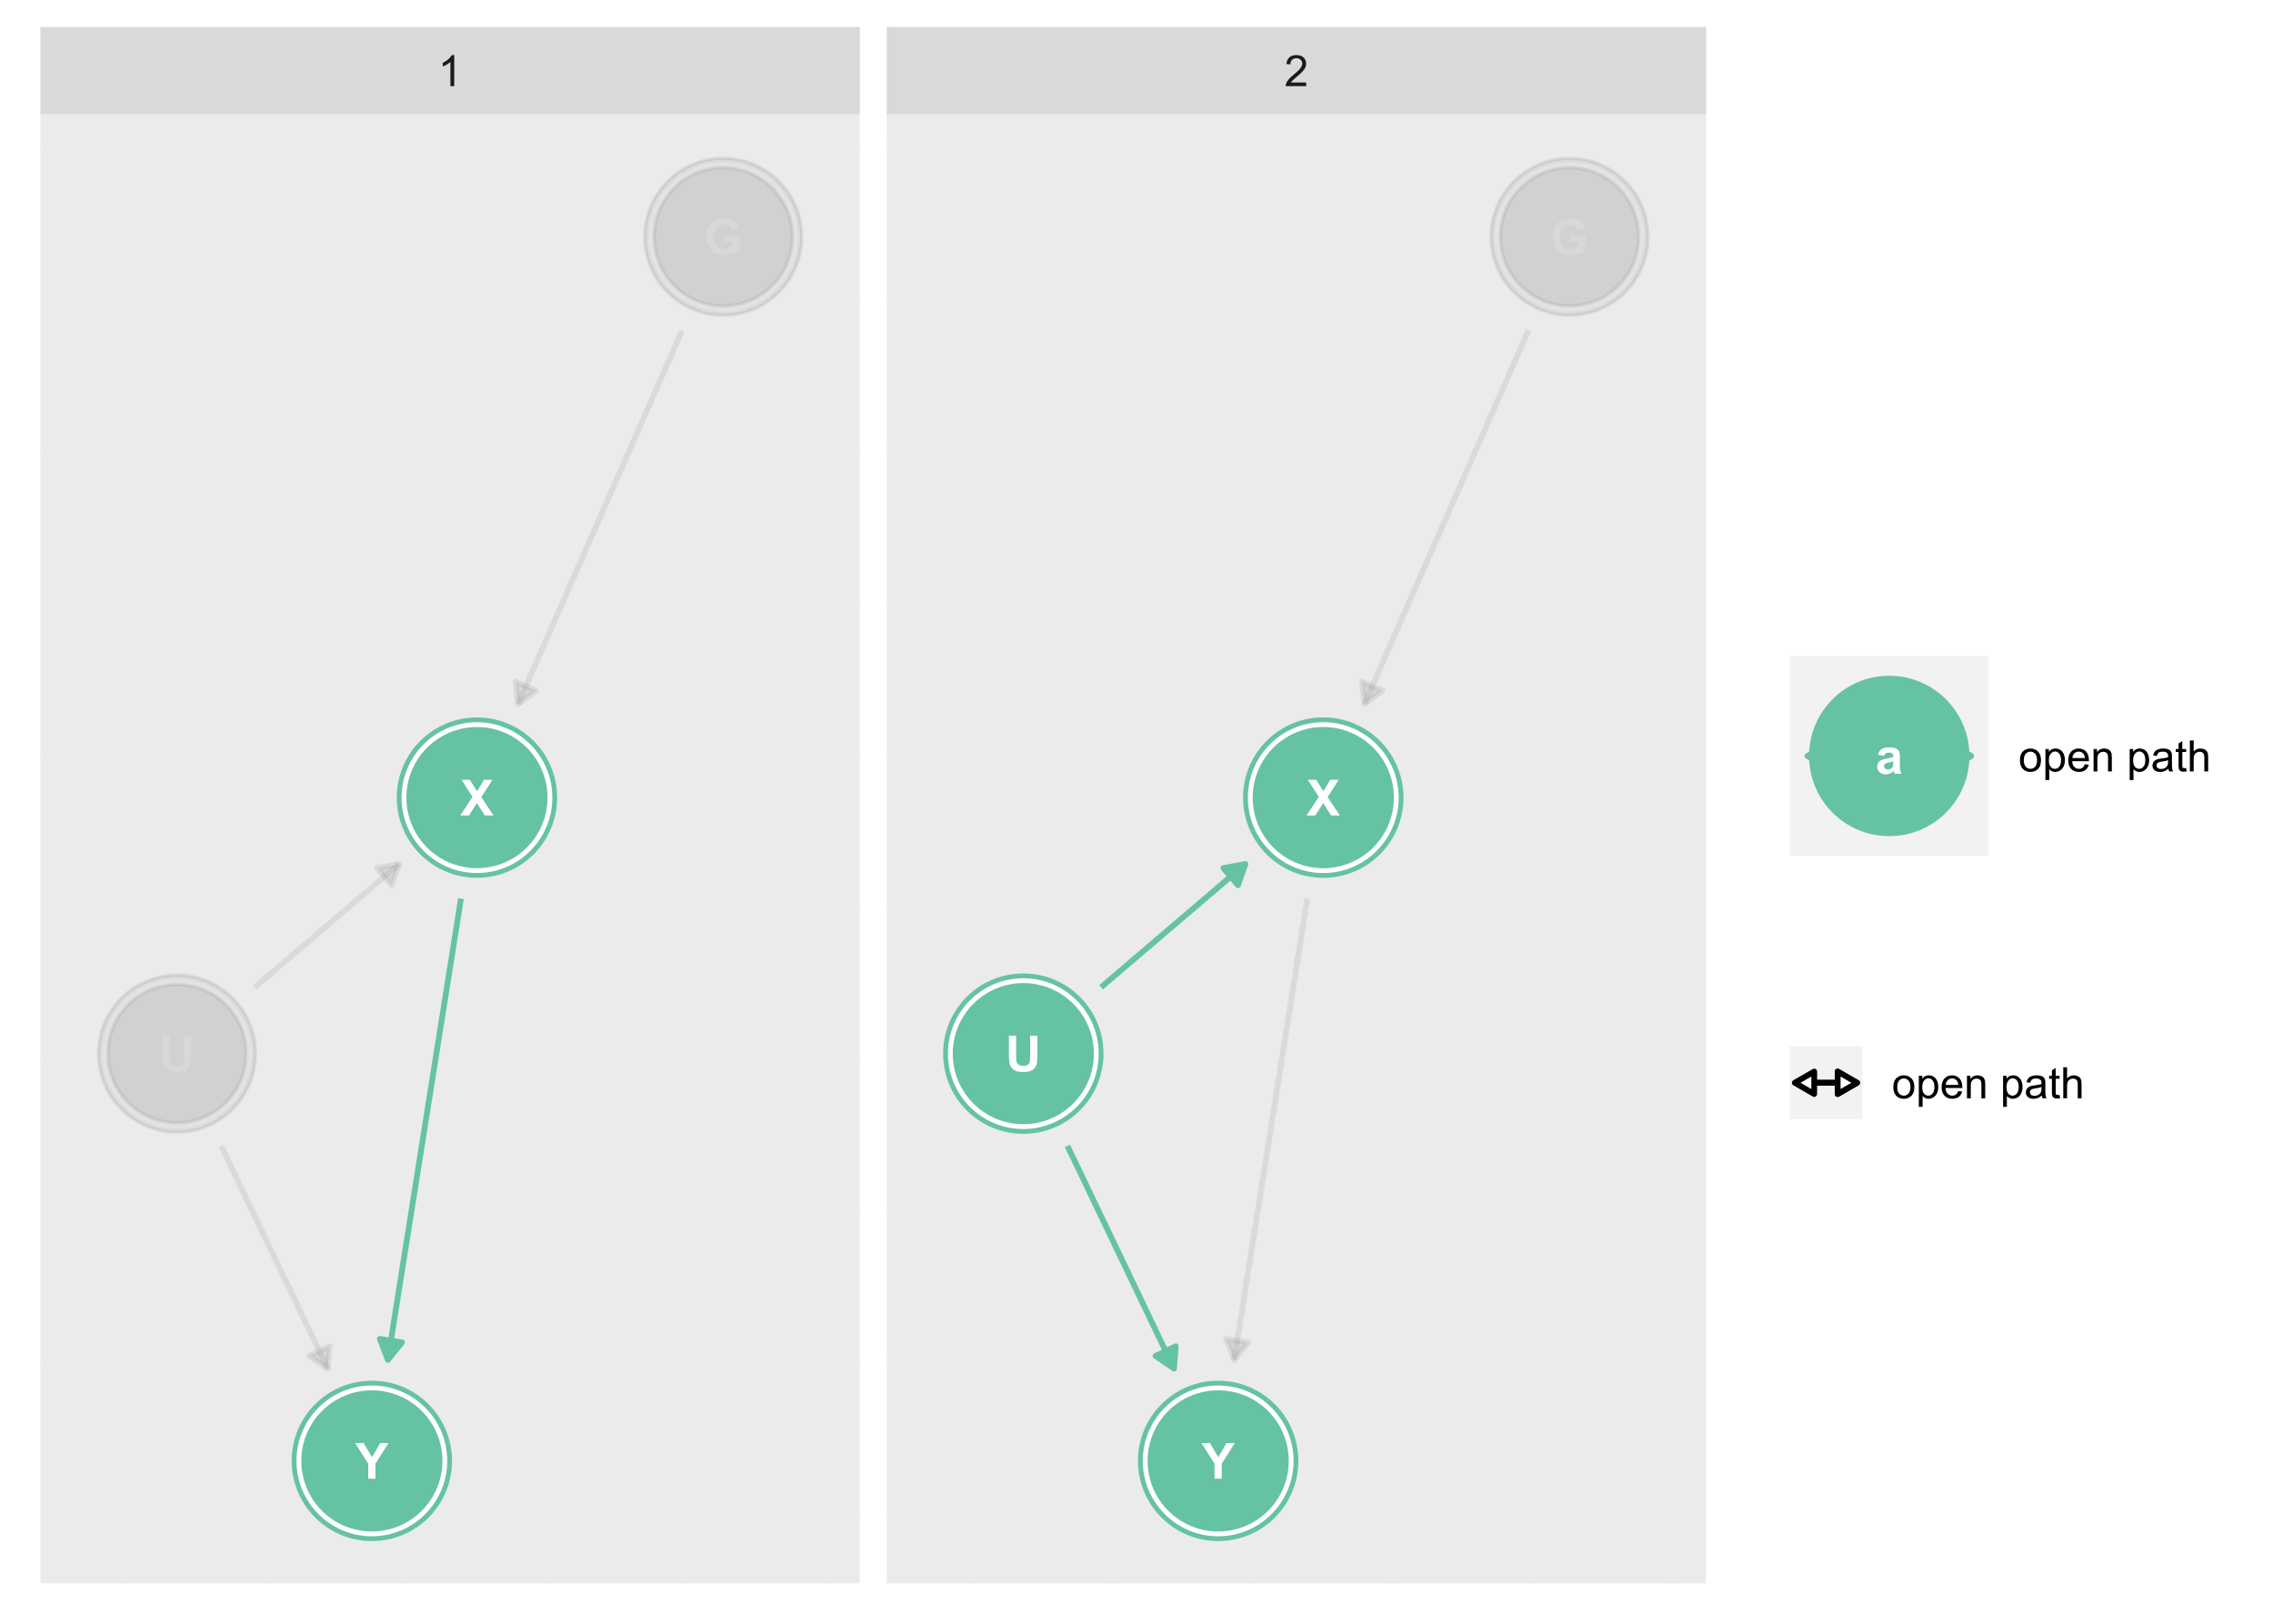<?xml version="1.0" encoding="UTF-8"?>
<svg xmlns="http://www.w3.org/2000/svg" xmlns:xlink="http://www.w3.org/1999/xlink" width="504pt" height="360pt" viewBox="0 0 504 360" version="1.1">
<defs>
<g>
<symbol overflow="visible" id="glyph0-0">
<path style="stroke:none;" d="M 1.379 0 L 1.379 -6.898 L 6.898 -6.898 L 6.898 0 Z M 1.551 -0.172 L 6.727 -0.172 L 6.727 -6.727 L 1.551 -6.727 Z M 1.551 -0.172 "/>
</symbol>
<symbol overflow="visible" id="glyph0-1">
<path style="stroke:none;" d="M 4.48 -2.906 L 4.48 -4.238 L 7.918 -4.238 L 7.918 -1.09 C 7.582 -0.766 7.098 -0.48 6.465 -0.234 C 5.828 0.008 5.188 0.129 4.539 0.133 C 3.711 0.129 2.992 -0.043 2.379 -0.387 C 1.762 -0.73 1.297 -1.223 0.992 -1.871 C 0.68 -2.512 0.527 -3.215 0.527 -3.977 C 0.527 -4.797 0.699 -5.527 1.043 -6.172 C 1.387 -6.809 1.891 -7.301 2.559 -7.645 C 3.062 -7.906 3.695 -8.039 4.453 -8.039 C 5.434 -8.039 6.199 -7.832 6.75 -7.422 C 7.301 -7.008 7.656 -6.438 7.816 -5.715 L 6.23 -5.418 C 6.113 -5.805 5.906 -6.109 5.602 -6.336 C 5.293 -6.555 4.91 -6.668 4.453 -6.672 C 3.754 -6.668 3.199 -6.445 2.789 -6.008 C 2.375 -5.562 2.168 -4.91 2.172 -4.043 C 2.168 -3.105 2.375 -2.402 2.797 -1.934 C 3.211 -1.465 3.758 -1.23 4.438 -1.23 C 4.766 -1.23 5.102 -1.293 5.441 -1.426 C 5.773 -1.551 6.062 -1.711 6.309 -1.902 L 6.309 -2.906 Z M 4.48 -2.906 "/>
</symbol>
<symbol overflow="visible" id="glyph0-2">
<path style="stroke:none;" d="M 0.793 -7.902 L 2.387 -7.902 L 2.387 -3.621 C 2.383 -2.941 2.406 -2.5 2.449 -2.301 C 2.516 -1.977 2.676 -1.719 2.934 -1.523 C 3.188 -1.328 3.539 -1.23 3.988 -1.23 C 4.438 -1.23 4.777 -1.32 5.012 -1.508 C 5.238 -1.688 5.379 -1.914 5.43 -2.188 C 5.473 -2.453 5.496 -2.902 5.5 -3.531 L 5.5 -7.902 L 7.094 -7.902 L 7.094 -3.75 C 7.09 -2.801 7.047 -2.129 6.965 -1.738 C 6.875 -1.344 6.715 -1.012 6.488 -0.746 C 6.254 -0.473 5.945 -0.262 5.559 -0.105 C 5.168 0.051 4.66 0.129 4.039 0.133 C 3.281 0.129 2.711 0.047 2.32 -0.125 C 1.93 -0.297 1.621 -0.523 1.395 -0.805 C 1.168 -1.078 1.02 -1.371 0.949 -1.684 C 0.844 -2.129 0.789 -2.797 0.793 -3.688 Z M 0.793 -7.902 "/>
</symbol>
<symbol overflow="visible" id="glyph0-3">
<path style="stroke:none;" d="M 0 0 L 2.699 -4.125 L 0.254 -7.902 L 2.117 -7.902 L 3.703 -5.363 L 5.254 -7.902 L 7.105 -7.902 L 4.648 -4.062 L 7.348 0 L 5.422 0 L 3.672 -2.734 L 1.914 0 Z M 0 0 "/>
</symbol>
<symbol overflow="visible" id="glyph0-4">
<path style="stroke:none;" d="M 2.879 0 L 2.879 -3.324 L -0.016 -7.902 L 1.855 -7.902 L 3.715 -4.777 L 5.535 -7.902 L 7.375 -7.902 L 4.469 -3.316 L 4.469 0 Z M 2.879 0 "/>
</symbol>
<symbol overflow="visible" id="glyph0-5">
<path style="stroke:none;" d="M 1.926 -3.977 L 0.551 -4.227 C 0.703 -4.773 0.969 -5.184 1.348 -5.453 C 1.723 -5.719 2.281 -5.852 3.031 -5.855 C 3.703 -5.852 4.207 -5.773 4.539 -5.613 C 4.867 -5.453 5.098 -5.25 5.234 -5.004 C 5.367 -4.758 5.438 -4.305 5.438 -3.648 L 5.422 -1.883 C 5.418 -1.375 5.441 -1.004 5.492 -0.766 C 5.539 -0.527 5.633 -0.273 5.77 0 L 4.27 0 C 4.227 -0.102 4.18 -0.25 4.125 -0.449 C 4.098 -0.535 4.078 -0.594 4.07 -0.625 C 3.809 -0.371 3.531 -0.184 3.238 -0.059 C 2.941 0.066 2.629 0.129 2.297 0.129 C 1.707 0.129 1.242 -0.031 0.902 -0.352 C 0.562 -0.672 0.391 -1.074 0.395 -1.562 C 0.391 -1.883 0.469 -2.172 0.625 -2.426 C 0.777 -2.68 0.992 -2.871 1.273 -3.008 C 1.547 -3.141 1.949 -3.262 2.48 -3.363 C 3.184 -3.496 3.676 -3.617 3.953 -3.734 L 3.953 -3.887 C 3.949 -4.176 3.875 -4.383 3.734 -4.508 C 3.586 -4.629 3.316 -4.691 2.922 -4.695 C 2.648 -4.691 2.438 -4.641 2.289 -4.535 C 2.137 -4.43 2.016 -4.242 1.926 -3.977 Z M 3.953 -2.75 C 3.754 -2.68 3.445 -2.602 3.027 -2.516 C 2.605 -2.422 2.332 -2.336 2.203 -2.254 C 2.008 -2.109 1.91 -1.93 1.91 -1.719 C 1.91 -1.504 1.988 -1.32 2.145 -1.168 C 2.301 -1.012 2.5 -0.938 2.75 -0.938 C 3.02 -0.938 3.281 -1.027 3.531 -1.207 C 3.711 -1.344 3.832 -1.508 3.891 -1.707 C 3.93 -1.832 3.949 -2.082 3.953 -2.449 Z M 3.953 -2.75 "/>
</symbol>
<symbol overflow="visible" id="glyph1-0">
<path style="stroke:none;" d="M 1.199 0 L 1.199 -6 L 6 -6 L 6 0 Z M 1.352 -0.148 L 5.852 -0.148 L 5.852 -5.852 L 1.352 -5.852 Z M 1.352 -0.148 "/>
</symbol>
<symbol overflow="visible" id="glyph1-1">
<path style="stroke:none;" d="M 3.578 0 L 2.734 0 L 2.734 -5.375 C 2.527 -5.18 2.262 -4.988 1.934 -4.793 C 1.602 -4.598 1.305 -4.453 1.047 -4.359 L 1.047 -5.176 C 1.516 -5.395 1.926 -5.664 2.281 -5.98 C 2.633 -6.293 2.883 -6.598 3.031 -6.898 L 3.578 -6.898 Z M 3.578 0 "/>
</symbol>
<symbol overflow="visible" id="glyph1-2">
<path style="stroke:none;" d="M 4.832 -0.812 L 4.832 0 L 0.289 0 C 0.281 -0.203 0.316 -0.398 0.391 -0.586 C 0.504 -0.895 0.688 -1.199 0.945 -1.5 C 1.195 -1.797 1.562 -2.141 2.047 -2.539 C 2.789 -3.148 3.297 -3.637 3.562 -3.996 C 3.824 -4.352 3.953 -4.688 3.957 -5.012 C 3.953 -5.34 3.836 -5.621 3.598 -5.855 C 3.355 -6.082 3.043 -6.199 2.664 -6.203 C 2.254 -6.199 1.93 -6.078 1.688 -5.836 C 1.441 -5.59 1.316 -5.25 1.316 -4.824 L 0.449 -4.914 C 0.508 -5.559 0.73 -6.051 1.121 -6.391 C 1.504 -6.727 2.023 -6.895 2.68 -6.898 C 3.336 -6.895 3.859 -6.715 4.246 -6.352 C 4.629 -5.984 4.82 -5.531 4.824 -4.992 C 4.82 -4.715 4.766 -4.441 4.652 -4.18 C 4.539 -3.91 4.352 -3.633 4.094 -3.34 C 3.832 -3.047 3.398 -2.645 2.793 -2.133 C 2.285 -1.707 1.961 -1.418 1.816 -1.266 C 1.672 -1.113 1.551 -0.961 1.461 -0.812 Z M 4.832 -0.812 "/>
</symbol>
<symbol overflow="visible" id="glyph1-3">
<path style="stroke:none;" d="M 0.32 -2.488 C 0.316 -3.406 0.57 -4.09 1.086 -4.539 C 1.512 -4.902 2.035 -5.086 2.652 -5.09 C 3.336 -5.086 3.895 -4.863 4.332 -4.418 C 4.762 -3.969 4.98 -3.348 4.984 -2.559 C 4.98 -1.914 4.883 -1.41 4.695 -1.047 C 4.5 -0.676 4.223 -0.391 3.855 -0.191 C 3.488 0.012 3.086 0.109 2.652 0.113 C 1.953 0.109 1.391 -0.109 0.965 -0.555 C 0.531 -1 0.316 -1.645 0.32 -2.488 Z M 1.188 -2.488 C 1.184 -1.848 1.32 -1.371 1.602 -1.055 C 1.875 -0.738 2.227 -0.578 2.652 -0.582 C 3.07 -0.578 3.418 -0.738 3.699 -1.059 C 3.973 -1.375 4.113 -1.859 4.117 -2.516 C 4.113 -3.129 3.973 -3.598 3.695 -3.914 C 3.414 -4.23 3.066 -4.387 2.652 -4.391 C 2.227 -4.387 1.875 -4.23 1.602 -3.918 C 1.32 -3.602 1.184 -3.125 1.188 -2.488 Z M 1.188 -2.488 "/>
</symbol>
<symbol overflow="visible" id="glyph1-4">
<path style="stroke:none;" d="M 0.633 1.906 L 0.633 -4.977 L 1.402 -4.977 L 1.402 -4.332 C 1.578 -4.582 1.785 -4.773 2.016 -4.898 C 2.242 -5.023 2.516 -5.086 2.844 -5.09 C 3.266 -5.086 3.641 -4.977 3.969 -4.762 C 4.289 -4.539 4.535 -4.23 4.703 -3.836 C 4.867 -3.434 4.949 -2.996 4.953 -2.527 C 4.949 -2.012 4.859 -1.555 4.68 -1.148 C 4.496 -0.742 4.23 -0.43 3.883 -0.211 C 3.531 0.004 3.164 0.109 2.785 0.113 C 2.5 0.109 2.25 0.055 2.027 -0.062 C 1.801 -0.18 1.617 -0.332 1.477 -0.516 L 1.477 1.906 Z M 1.398 -2.461 C 1.395 -1.82 1.523 -1.344 1.785 -1.039 C 2.043 -0.73 2.355 -0.578 2.727 -0.582 C 3.098 -0.578 3.422 -0.738 3.691 -1.055 C 3.957 -1.371 4.09 -1.863 4.094 -2.531 C 4.09 -3.164 3.957 -3.637 3.699 -3.957 C 3.434 -4.27 3.125 -4.43 2.766 -4.43 C 2.406 -4.43 2.086 -4.262 1.812 -3.926 C 1.531 -3.59 1.395 -3.102 1.398 -2.461 Z M 1.398 -2.461 "/>
</symbol>
<symbol overflow="visible" id="glyph1-5">
<path style="stroke:none;" d="M 4.039 -1.602 L 4.914 -1.496 C 4.773 -0.98 4.52 -0.586 4.148 -0.309 C 3.773 -0.027 3.297 0.109 2.723 0.113 C 1.992 0.109 1.414 -0.109 0.992 -0.559 C 0.562 -1.004 0.352 -1.633 0.352 -2.445 C 0.352 -3.281 0.566 -3.934 0.996 -4.395 C 1.426 -4.855 1.984 -5.086 2.676 -5.09 C 3.34 -5.086 3.883 -4.859 4.309 -4.41 C 4.727 -3.953 4.938 -3.316 4.941 -2.5 C 4.938 -2.445 4.938 -2.371 4.938 -2.273 L 1.223 -2.273 C 1.25 -1.727 1.406 -1.305 1.688 -1.016 C 1.965 -0.723 2.309 -0.578 2.727 -0.582 C 3.031 -0.578 3.297 -0.66 3.52 -0.824 C 3.734 -0.984 3.906 -1.242 4.039 -1.602 Z M 1.27 -2.969 L 4.051 -2.969 C 4.008 -3.383 3.902 -3.695 3.73 -3.91 C 3.461 -4.23 3.113 -4.395 2.688 -4.398 C 2.297 -4.395 1.969 -4.266 1.707 -4.008 C 1.441 -3.746 1.297 -3.398 1.27 -2.969 Z M 1.27 -2.969 "/>
</symbol>
<symbol overflow="visible" id="glyph1-6">
<path style="stroke:none;" d="M 0.633 0 L 0.633 -4.977 L 1.391 -4.977 L 1.391 -4.27 C 1.754 -4.812 2.285 -5.086 2.977 -5.09 C 3.273 -5.086 3.547 -5.031 3.801 -4.926 C 4.051 -4.816 4.238 -4.676 4.367 -4.504 C 4.488 -4.328 4.578 -4.121 4.633 -3.883 C 4.66 -3.723 4.676 -3.449 4.68 -3.062 L 4.68 0 L 3.836 0 L 3.836 -3.027 C 3.832 -3.367 3.797 -3.625 3.734 -3.797 C 3.664 -3.969 3.551 -4.105 3.387 -4.207 C 3.219 -4.309 3.02 -4.359 2.797 -4.359 C 2.434 -4.359 2.125 -4.242 1.867 -4.016 C 1.605 -3.785 1.477 -3.355 1.477 -2.719 L 1.477 0 Z M 0.633 0 "/>
</symbol>
<symbol overflow="visible" id="glyph1-7">
<path style="stroke:none;" d=""/>
</symbol>
<symbol overflow="visible" id="glyph1-8">
<path style="stroke:none;" d="M 3.883 -0.613 C 3.566 -0.344 3.266 -0.156 2.98 -0.051 C 2.688 0.059 2.375 0.109 2.047 0.113 C 1.496 0.109 1.078 -0.02 0.785 -0.285 C 0.492 -0.551 0.344 -0.895 0.348 -1.312 C 0.344 -1.555 0.398 -1.777 0.512 -1.98 C 0.621 -2.18 0.77 -2.34 0.949 -2.465 C 1.129 -2.586 1.328 -2.68 1.555 -2.742 C 1.719 -2.785 1.969 -2.824 2.305 -2.867 C 2.984 -2.945 3.488 -3.043 3.812 -3.16 C 3.812 -3.27 3.812 -3.344 3.816 -3.379 C 3.812 -3.719 3.734 -3.961 3.578 -4.105 C 3.359 -4.293 3.039 -4.387 2.617 -4.391 C 2.215 -4.387 1.922 -4.32 1.734 -4.184 C 1.547 -4.043 1.406 -3.797 1.316 -3.445 L 0.492 -3.559 C 0.566 -3.906 0.688 -4.191 0.863 -4.41 C 1.031 -4.625 1.281 -4.793 1.605 -4.914 C 1.93 -5.027 2.305 -5.086 2.738 -5.09 C 3.16 -5.086 3.508 -5.035 3.773 -4.938 C 4.039 -4.836 4.234 -4.711 4.359 -4.562 C 4.484 -4.41 4.57 -4.219 4.621 -3.988 C 4.648 -3.844 4.664 -3.586 4.664 -3.211 L 4.664 -2.086 C 4.664 -1.301 4.68 -0.805 4.719 -0.598 C 4.75 -0.387 4.82 -0.188 4.93 0 L 4.051 0 C 3.957 -0.172 3.902 -0.375 3.883 -0.613 Z M 3.812 -2.5 C 3.504 -2.371 3.043 -2.266 2.434 -2.18 C 2.082 -2.129 1.836 -2.07 1.695 -2.012 C 1.547 -1.945 1.438 -1.855 1.363 -1.734 C 1.281 -1.613 1.242 -1.48 1.246 -1.336 C 1.242 -1.109 1.328 -0.922 1.5 -0.773 C 1.672 -0.621 1.922 -0.543 2.25 -0.547 C 2.574 -0.543 2.863 -0.617 3.117 -0.762 C 3.367 -0.902 3.551 -1.094 3.676 -1.344 C 3.762 -1.531 3.809 -1.812 3.812 -2.188 Z M 3.812 -2.5 "/>
</symbol>
<symbol overflow="visible" id="glyph1-9">
<path style="stroke:none;" d="M 2.477 -0.754 L 2.598 -0.008 C 2.355 0.043 2.145 0.062 1.961 0.066 C 1.652 0.062 1.414 0.02 1.246 -0.078 C 1.074 -0.172 0.957 -0.301 0.891 -0.461 C 0.82 -0.617 0.785 -0.949 0.789 -1.457 L 0.789 -4.32 L 0.168 -4.32 L 0.168 -4.977 L 0.789 -4.977 L 0.789 -6.211 L 1.625 -6.719 L 1.625 -4.977 L 2.477 -4.977 L 2.477 -4.32 L 1.625 -4.32 L 1.625 -1.41 C 1.621 -1.168 1.637 -1.012 1.668 -0.945 C 1.695 -0.875 1.746 -0.82 1.816 -0.781 C 1.883 -0.738 1.977 -0.719 2.105 -0.723 C 2.195 -0.719 2.32 -0.73 2.477 -0.754 Z M 2.477 -0.754 "/>
</symbol>
<symbol overflow="visible" id="glyph1-10">
<path style="stroke:none;" d="M 0.633 0 L 0.633 -6.871 L 1.477 -6.871 L 1.477 -4.406 C 1.867 -4.859 2.363 -5.086 2.969 -5.09 C 3.332 -5.086 3.652 -5.012 3.926 -4.871 C 4.199 -4.723 4.395 -4.523 4.512 -4.27 C 4.629 -4.012 4.688 -3.641 4.688 -3.156 L 4.688 0 L 3.844 0 L 3.844 -3.156 C 3.844 -3.574 3.75 -3.879 3.57 -4.074 C 3.383 -4.262 3.125 -4.359 2.793 -4.363 C 2.539 -4.359 2.305 -4.293 2.086 -4.168 C 1.867 -4.035 1.711 -3.859 1.617 -3.641 C 1.523 -3.414 1.477 -3.109 1.477 -2.723 L 1.477 0 Z M 0.633 0 "/>
</symbol>
<symbol overflow="visible" id="glyph2-0">
<path style="stroke:none;" d="M 1.5 0 L 1.5 -7.5 L 7.5 -7.5 L 7.5 0 Z M 1.688 -0.188 L 7.312 -0.188 L 7.312 -7.312 L 1.688 -7.312 Z M 1.688 -0.188 "/>
</symbol>
<symbol overflow="visible" id="glyph2-1">
<path style="stroke:none;" d=""/>
</symbol>
</g>
<clipPath id="clip1">
  <path d="M 8.965 25.363 L 191 25.363 L 191 352 L 8.965 352 Z M 8.965 25.363 "/>
</clipPath>
<clipPath id="clip2">
  <path d="M 8.965 335 L 191 335 L 191 336 L 8.965 336 Z M 8.965 335 "/>
</clipPath>
<clipPath id="clip3">
  <path d="M 8.965 267 L 191 267 L 191 269 L 8.965 269 Z M 8.965 267 "/>
</clipPath>
<clipPath id="clip4">
  <path d="M 8.965 200 L 191 200 L 191 202 L 8.965 202 Z M 8.965 200 "/>
</clipPath>
<clipPath id="clip5">
  <path d="M 8.965 133 L 191 133 L 191 134 L 8.965 134 Z M 8.965 133 "/>
</clipPath>
<clipPath id="clip6">
  <path d="M 8.965 65 L 191 65 L 191 67 L 8.965 67 Z M 8.965 65 "/>
</clipPath>
<clipPath id="clip7">
  <path d="M 27 25.363 L 29 25.363 L 29 352 L 27 352 Z M 27 25.363 "/>
</clipPath>
<clipPath id="clip8">
  <path d="M 89 25.363 L 91 25.363 L 91 352 L 89 352 Z M 89 25.363 "/>
</clipPath>
<clipPath id="clip9">
  <path d="M 151 25.363 L 153 25.363 L 153 352 L 151 352 Z M 151 25.363 "/>
</clipPath>
<clipPath id="clip10">
  <path d="M 8.965 301 L 191.645 301 L 191.645 303 L 8.965 303 Z M 8.965 301 "/>
</clipPath>
<clipPath id="clip11">
  <path d="M 8.965 233 L 191.645 233 L 191.645 236 L 8.965 236 Z M 8.965 233 "/>
</clipPath>
<clipPath id="clip12">
  <path d="M 8.965 166 L 191.645 166 L 191.645 168 L 8.965 168 Z M 8.965 166 "/>
</clipPath>
<clipPath id="clip13">
  <path d="M 8.965 99 L 191.645 99 L 191.645 101 L 8.965 101 Z M 8.965 99 "/>
</clipPath>
<clipPath id="clip14">
  <path d="M 8.965 31 L 191.645 31 L 191.645 34 L 8.965 34 Z M 8.965 31 "/>
</clipPath>
<clipPath id="clip15">
  <path d="M 58 25.363 L 60 25.363 L 60 352 L 58 352 Z M 58 25.363 "/>
</clipPath>
<clipPath id="clip16">
  <path d="M 120 25.363 L 122 25.363 L 122 352 L 120 352 Z M 120 25.363 "/>
</clipPath>
<clipPath id="clip17">
  <path d="M 182 25.363 L 184 25.363 L 184 352 L 182 352 Z M 182 25.363 "/>
</clipPath>
<clipPath id="clip18">
  <path d="M 196.621 25.363 L 379 25.363 L 379 352 L 196.621 352 Z M 196.621 25.363 "/>
</clipPath>
<clipPath id="clip19">
  <path d="M 196.621 335 L 379 335 L 379 336 L 196.621 336 Z M 196.621 335 "/>
</clipPath>
<clipPath id="clip20">
  <path d="M 196.621 267 L 379 267 L 379 269 L 196.621 269 Z M 196.621 267 "/>
</clipPath>
<clipPath id="clip21">
  <path d="M 196.621 200 L 379 200 L 379 202 L 196.621 202 Z M 196.621 200 "/>
</clipPath>
<clipPath id="clip22">
  <path d="M 196.621 133 L 379 133 L 379 134 L 196.621 134 Z M 196.621 133 "/>
</clipPath>
<clipPath id="clip23">
  <path d="M 196.621 65 L 379 65 L 379 67 L 196.621 67 Z M 196.621 65 "/>
</clipPath>
<clipPath id="clip24">
  <path d="M 215 25.363 L 216 25.363 L 216 352 L 215 352 Z M 215 25.363 "/>
</clipPath>
<clipPath id="clip25">
  <path d="M 277 25.363 L 278 25.363 L 278 352 L 277 352 Z M 277 25.363 "/>
</clipPath>
<clipPath id="clip26">
  <path d="M 339 25.363 L 341 25.363 L 341 352 L 339 352 Z M 339 25.363 "/>
</clipPath>
<clipPath id="clip27">
  <path d="M 196.621 301 L 379 301 L 379 303 L 196.621 303 Z M 196.621 301 "/>
</clipPath>
<clipPath id="clip28">
  <path d="M 196.621 233 L 379 233 L 379 236 L 196.621 236 Z M 196.621 233 "/>
</clipPath>
<clipPath id="clip29">
  <path d="M 196.621 166 L 379 166 L 379 168 L 196.621 168 Z M 196.621 166 "/>
</clipPath>
<clipPath id="clip30">
  <path d="M 196.621 99 L 379 99 L 379 101 L 196.621 101 Z M 196.621 99 "/>
</clipPath>
<clipPath id="clip31">
  <path d="M 196.621 31 L 379 31 L 379 34 L 196.621 34 Z M 196.621 31 "/>
</clipPath>
<clipPath id="clip32">
  <path d="M 246 25.363 L 248 25.363 L 248 352 L 246 352 Z M 246 25.363 "/>
</clipPath>
<clipPath id="clip33">
  <path d="M 308 25.363 L 310 25.363 L 310 352 L 308 352 Z M 308 25.363 "/>
</clipPath>
<clipPath id="clip34">
  <path d="M 370 25.363 L 372 25.363 L 372 352 L 370 352 Z M 370 25.363 "/>
</clipPath>
<clipPath id="clip35">
  <path d="M 8.965 5.977 L 191 5.977 L 191 26 L 8.965 26 Z M 8.965 5.977 "/>
</clipPath>
<clipPath id="clip36">
  <path d="M 196.621 5.977 L 379 5.977 L 379 26 L 196.621 26 Z M 196.621 5.977 "/>
</clipPath>
</defs>
<g id="surface36">
<rect x="0" y="0" width="504" height="360" style="fill:rgb(100%,100%,100%);fill-opacity:1;stroke:none;"/>
<rect x="0" y="0" width="504" height="360" style="fill:rgb(100%,100%,100%);fill-opacity:1;stroke:none;"/>
<path style="fill:none;stroke-width:1.164;stroke-linecap:round;stroke-linejoin:round;stroke:rgb(100%,100%,100%);stroke-opacity:1;stroke-miterlimit:10;" d="M 0 360 L 504 360 L 504 0 L 0 0 Z M 0 360 "/>
<g clip-path="url(#clip1)" clip-rule="nonzero">
<path style=" stroke:none;fill-rule:nonzero;fill:rgb(92.157%,92.157%,92.157%);fill-opacity:1;" d="M 8.965 351.035 L 190.645 351.035 L 190.645 25.363 L 8.965 25.363 Z M 8.965 351.035 "/>
</g>
<g clip-path="url(#clip2)" clip-rule="nonzero">
<path style="fill:none;stroke-width:0.582;stroke-linecap:butt;stroke-linejoin:round;stroke:rgb(92.157%,92.157%,92.157%);stroke-opacity:1;stroke-miterlimit:10;" d="M 8.965 335.609 L 190.645 335.609 "/>
</g>
<g clip-path="url(#clip3)" clip-rule="nonzero">
<path style="fill:none;stroke-width:0.582;stroke-linecap:butt;stroke-linejoin:round;stroke:rgb(92.157%,92.157%,92.157%);stroke-opacity:1;stroke-miterlimit:10;" d="M 8.965 268.258 L 190.645 268.258 "/>
</g>
<g clip-path="url(#clip4)" clip-rule="nonzero">
<path style="fill:none;stroke-width:0.582;stroke-linecap:butt;stroke-linejoin:round;stroke:rgb(92.157%,92.157%,92.157%);stroke-opacity:1;stroke-miterlimit:10;" d="M 8.965 200.902 L 190.645 200.902 "/>
</g>
<g clip-path="url(#clip5)" clip-rule="nonzero">
<path style="fill:none;stroke-width:0.582;stroke-linecap:butt;stroke-linejoin:round;stroke:rgb(92.157%,92.157%,92.157%);stroke-opacity:1;stroke-miterlimit:10;" d="M 8.965 133.547 L 190.645 133.547 "/>
</g>
<g clip-path="url(#clip6)" clip-rule="nonzero">
<path style="fill:none;stroke-width:0.582;stroke-linecap:butt;stroke-linejoin:round;stroke:rgb(92.157%,92.157%,92.157%);stroke-opacity:1;stroke-miterlimit:10;" d="M 8.965 66.195 L 190.645 66.195 "/>
</g>
<g clip-path="url(#clip7)" clip-rule="nonzero">
<path style="fill:none;stroke-width:0.582;stroke-linecap:butt;stroke-linejoin:round;stroke:rgb(92.157%,92.157%,92.157%);stroke-opacity:1;stroke-miterlimit:10;" d="M 27.891 351.035 L 27.891 25.363 "/>
</g>
<g clip-path="url(#clip8)" clip-rule="nonzero">
<path style="fill:none;stroke-width:0.582;stroke-linecap:butt;stroke-linejoin:round;stroke:rgb(92.157%,92.157%,92.157%);stroke-opacity:1;stroke-miterlimit:10;" d="M 90.027 351.035 L 90.027 25.363 "/>
</g>
<g clip-path="url(#clip9)" clip-rule="nonzero">
<path style="fill:none;stroke-width:0.582;stroke-linecap:butt;stroke-linejoin:round;stroke:rgb(92.157%,92.157%,92.157%);stroke-opacity:1;stroke-miterlimit:10;" d="M 152.164 351.035 L 152.164 25.363 "/>
</g>
<g clip-path="url(#clip10)" clip-rule="nonzero">
<path style="fill:none;stroke-width:1.164;stroke-linecap:butt;stroke-linejoin:round;stroke:rgb(92.157%,92.157%,92.157%);stroke-opacity:1;stroke-miterlimit:10;" d="M 8.965 301.934 L 190.645 301.934 "/>
</g>
<g clip-path="url(#clip11)" clip-rule="nonzero">
<path style="fill:none;stroke-width:1.164;stroke-linecap:butt;stroke-linejoin:round;stroke:rgb(92.157%,92.157%,92.157%);stroke-opacity:1;stroke-miterlimit:10;" d="M 8.965 234.578 L 190.645 234.578 "/>
</g>
<g clip-path="url(#clip12)" clip-rule="nonzero">
<path style="fill:none;stroke-width:1.164;stroke-linecap:butt;stroke-linejoin:round;stroke:rgb(92.157%,92.157%,92.157%);stroke-opacity:1;stroke-miterlimit:10;" d="M 8.965 167.227 L 190.645 167.227 "/>
</g>
<g clip-path="url(#clip13)" clip-rule="nonzero">
<path style="fill:none;stroke-width:1.164;stroke-linecap:butt;stroke-linejoin:round;stroke:rgb(92.157%,92.157%,92.157%);stroke-opacity:1;stroke-miterlimit:10;" d="M 8.965 99.871 L 190.645 99.871 "/>
</g>
<g clip-path="url(#clip14)" clip-rule="nonzero">
<path style="fill:none;stroke-width:1.164;stroke-linecap:butt;stroke-linejoin:round;stroke:rgb(92.157%,92.157%,92.157%);stroke-opacity:1;stroke-miterlimit:10;" d="M 8.965 32.516 L 190.645 32.516 "/>
</g>
<g clip-path="url(#clip15)" clip-rule="nonzero">
<path style="fill:none;stroke-width:1.164;stroke-linecap:butt;stroke-linejoin:round;stroke:rgb(92.157%,92.157%,92.157%);stroke-opacity:1;stroke-miterlimit:10;" d="M 58.957 351.035 L 58.957 25.363 "/>
</g>
<g clip-path="url(#clip16)" clip-rule="nonzero">
<path style="fill:none;stroke-width:1.164;stroke-linecap:butt;stroke-linejoin:round;stroke:rgb(92.157%,92.157%,92.157%);stroke-opacity:1;stroke-miterlimit:10;" d="M 121.098 351.035 L 121.098 25.363 "/>
</g>
<g clip-path="url(#clip17)" clip-rule="nonzero">
<path style="fill:none;stroke-width:1.164;stroke-linecap:butt;stroke-linejoin:round;stroke:rgb(92.157%,92.157%,92.157%);stroke-opacity:1;stroke-miterlimit:10;" d="M 183.234 351.035 L 183.234 25.363 "/>
</g>
<path style="fill:none;stroke-width:1.28;stroke-linecap:butt;stroke-linejoin:round;stroke:rgb(49.804%,49.804%,49.804%);stroke-opacity:0.149;stroke-miterlimit:1;" d="M 151.246 73.266 L 150.988 73.852 L 150.438 75.109 L 149.883 76.363 L 149.332 77.621 L 148.781 78.875 L 148.23 80.133 L 147.68 81.387 L 147.125 82.645 L 146.574 83.898 L 146.023 85.156 L 145.473 86.41 L 144.922 87.668 L 144.367 88.922 L 143.816 90.18 L 143.266 91.434 L 142.715 92.691 L 142.164 93.945 L 141.609 95.203 L 141.059 96.457 L 140.508 97.715 L 139.957 98.969 L 139.406 100.227 L 138.852 101.48 L 137.75 103.996 L 137.199 105.25 L 136.648 106.508 L 136.094 107.762 L 135.543 109.02 L 134.992 110.273 L 134.441 111.531 L 133.887 112.785 L 133.336 114.043 L 132.785 115.297 L 132.234 116.555 L 131.684 117.809 L 131.129 119.066 L 130.578 120.32 L 130.027 121.578 L 129.477 122.832 L 128.926 124.09 L 128.371 125.344 L 127.82 126.602 L 127.27 127.855 L 126.719 129.113 L 126.168 130.367 L 125.613 131.625 L 125.062 132.879 L 124.512 134.137 L 123.961 135.391 L 123.41 136.648 L 122.855 137.906 L 122.305 139.16 L 121.754 140.418 L 121.203 141.672 L 120.652 142.93 L 120.098 144.184 L 119.547 145.441 L 118.996 146.695 L 118.445 147.953 L 117.891 149.207 L 117.34 150.465 L 116.789 151.719 L 116.238 152.977 L 115.688 154.23 L 115.133 155.488 L 114.875 156.074 "/>
<path style="fill-rule:nonzero;fill:rgb(49.804%,49.804%,49.804%);fill-opacity:0.149;stroke-width:1.28;stroke-linecap:butt;stroke-linejoin:round;stroke:rgb(49.804%,49.804%,49.804%);stroke-opacity:0.149;stroke-miterlimit:1;" d="M 114.332 151.125 L 114.875 156.074 L 118.891 153.129 Z M 114.332 151.125 "/>
<path style="fill:none;stroke-width:1.28;stroke-linecap:butt;stroke-linejoin:round;stroke:rgb(49.804%,49.804%,49.804%);stroke-opacity:0.149;stroke-miterlimit:1;" d="M 56.496 218.883 L 56.715 218.695 L 58.059 217.547 L 58.73 216.977 L 60.746 215.254 L 61.418 214.684 L 64.105 212.387 L 64.777 211.816 L 67.465 209.52 L 68.137 208.949 L 70.152 207.227 L 70.824 206.656 L 71.492 206.082 L 73.508 204.359 L 74.18 203.789 L 76.867 201.492 L 77.539 200.922 L 79.555 199.199 L 80.227 198.629 L 82.914 196.332 L 83.586 195.762 L 86.273 193.465 L 86.945 192.895 L 88.289 191.746 L 88.508 191.559 "/>
<path style="fill-rule:nonzero;fill:rgb(49.804%,49.804%,49.804%);fill-opacity:0.149;stroke-width:1.28;stroke-linecap:butt;stroke-linejoin:round;stroke:rgb(49.804%,49.804%,49.804%);stroke-opacity:0.149;stroke-miterlimit:1;" d="M 86.844 196.254 L 88.508 191.559 L 83.609 192.465 Z M 86.844 196.254 "/>
<path style="fill:none;stroke-width:1.28;stroke-linecap:butt;stroke-linejoin:round;stroke:rgb(49.804%,49.804%,49.804%);stroke-opacity:0.149;stroke-miterlimit:1;" d="M 49.035 254.059 L 49.285 254.582 L 49.723 255.492 L 50.156 256.402 L 50.594 257.316 L 51.031 258.227 L 51.465 259.141 L 51.902 260.051 L 52.34 260.965 L 52.777 261.875 L 53.211 262.789 L 53.648 263.699 L 54.086 264.613 L 54.523 265.523 L 54.957 266.438 L 55.395 267.348 L 55.832 268.262 L 56.27 269.172 L 56.703 270.086 L 57.141 270.996 L 57.578 271.91 L 58.012 272.82 L 58.449 273.734 L 58.887 274.645 L 59.324 275.559 L 59.758 276.469 L 60.195 277.383 L 61.07 279.203 L 61.504 280.117 L 61.941 281.027 L 62.379 281.941 L 62.812 282.852 L 63.25 283.766 L 63.688 284.676 L 64.125 285.59 L 64.559 286.5 L 64.996 287.414 L 65.434 288.324 L 65.871 289.238 L 66.305 290.148 L 66.742 291.062 L 67.18 291.973 L 67.617 292.887 L 68.051 293.797 L 68.488 294.711 L 68.926 295.621 L 69.359 296.535 L 69.797 297.445 L 70.234 298.359 L 70.672 299.27 L 71.105 300.18 L 71.543 301.094 L 71.98 302.004 L 72.418 302.918 L 72.664 303.438 "/>
<path style="fill-rule:nonzero;fill:rgb(49.804%,49.804%,49.804%);fill-opacity:0.149;stroke-width:1.28;stroke-linecap:butt;stroke-linejoin:round;stroke:rgb(49.804%,49.804%,49.804%);stroke-opacity:0.149;stroke-miterlimit:1;" d="M 68.559 300.621 L 72.664 303.438 L 73.051 298.473 Z M 68.559 300.621 "/>
<path style="fill:none;stroke-width:1.28;stroke-linecap:butt;stroke-linejoin:round;stroke:rgb(40%,76.078%,64.706%);stroke-opacity:1;stroke-miterlimit:1;" d="M 102.207 199.234 L 101.992 200.605 L 101.758 202.09 L 101.52 203.574 L 101.285 205.062 L 100.816 208.031 L 100.578 209.516 L 100.344 211.004 L 99.875 213.973 L 99.637 215.461 L 99.168 218.43 L 98.93 219.914 L 98.695 221.402 L 98.227 224.371 L 97.988 225.855 L 97.754 227.344 L 97.285 230.312 L 97.047 231.797 L 96.812 233.285 L 96.344 236.254 L 96.105 237.742 L 95.402 242.195 L 95.164 243.684 L 94.461 248.137 L 94.223 249.625 L 93.52 254.078 L 93.281 255.566 L 92.812 258.535 L 92.574 260.023 L 91.871 264.477 L 91.633 265.965 L 90.93 270.418 L 90.691 271.906 L 89.988 276.359 L 89.75 277.848 L 89.047 282.301 L 88.809 283.789 L 88.34 286.758 L 88.105 288.246 L 87.867 289.73 L 87.398 292.699 L 87.164 294.188 L 86.926 295.672 L 86.457 298.641 L 86.223 300.129 L 86.004 301.496 "/>
<path style="fill-rule:nonzero;fill:rgb(40%,76.078%,64.706%);fill-opacity:1;stroke-width:1.28;stroke-linecap:butt;stroke-linejoin:round;stroke:rgb(40%,76.078%,64.706%);stroke-opacity:1;stroke-miterlimit:1;" d="M 84.219 296.848 L 86.004 301.496 L 89.141 297.625 Z M 84.219 296.848 "/>
<path style="fill-rule:nonzero;fill:rgb(49.804%,49.804%,49.804%);fill-opacity:0.149;stroke-width:0.709;stroke-linecap:round;stroke-linejoin:round;stroke:rgb(49.804%,49.804%,49.804%);stroke-opacity:0.149;stroke-miterlimit:10;" d="M 177.789 52.5 C 177.789 62.125 169.988 69.926 160.363 69.926 C 150.742 69.926 142.938 62.125 142.938 52.5 C 142.938 42.875 150.742 35.074 160.363 35.074 C 169.988 35.074 177.789 42.875 177.789 52.5 "/>
<path style="fill-rule:nonzero;fill:rgb(49.804%,49.804%,49.804%);fill-opacity:0.149;stroke-width:0.709;stroke-linecap:round;stroke-linejoin:round;stroke:rgb(49.804%,49.804%,49.804%);stroke-opacity:0.149;stroke-miterlimit:10;" d="M 56.672 233.605 C 56.672 243.227 48.871 251.031 39.246 251.031 C 29.621 251.031 21.82 243.227 21.82 233.605 C 21.82 223.98 29.621 216.176 39.246 216.176 C 48.871 216.176 56.672 223.98 56.672 233.605 "/>
<path style="fill-rule:nonzero;fill:rgb(40%,76.078%,64.706%);fill-opacity:1;stroke-width:0.709;stroke-linecap:round;stroke-linejoin:round;stroke:rgb(40%,76.078%,64.706%);stroke-opacity:1;stroke-miterlimit:10;" d="M 123.184 176.84 C 123.184 186.461 115.383 194.266 105.758 194.266 C 96.133 194.266 88.332 186.461 88.332 176.84 C 88.332 167.215 96.133 159.414 105.758 159.414 C 115.383 159.414 123.184 167.215 123.184 176.84 "/>
<path style="fill-rule:nonzero;fill:rgb(40%,76.078%,64.706%);fill-opacity:1;stroke-width:0.709;stroke-linecap:round;stroke-linejoin:round;stroke:rgb(40%,76.078%,64.706%);stroke-opacity:1;stroke-miterlimit:10;" d="M 99.879 323.895 C 99.879 333.52 92.078 341.32 82.453 341.32 C 72.832 341.32 65.027 333.52 65.027 323.895 C 65.027 314.27 72.832 306.469 82.453 306.469 C 92.078 306.469 99.879 314.27 99.879 323.895 "/>
<path style="fill-rule:nonzero;fill:rgb(100%,100%,100%);fill-opacity:0.149;stroke-width:0.709;stroke-linecap:round;stroke-linejoin:round;stroke:rgb(100%,100%,100%);stroke-opacity:0.149;stroke-miterlimit:10;" d="M 176.723 52.5 C 176.723 61.535 169.398 68.859 160.363 68.859 C 151.328 68.859 144.004 61.535 144.004 52.5 C 144.004 43.465 151.328 36.141 160.363 36.141 C 169.398 36.141 176.723 43.465 176.723 52.5 "/>
<path style="fill-rule:nonzero;fill:rgb(100%,100%,100%);fill-opacity:0.149;stroke-width:0.709;stroke-linecap:round;stroke-linejoin:round;stroke:rgb(100%,100%,100%);stroke-opacity:0.149;stroke-miterlimit:10;" d="M 55.605 233.605 C 55.605 242.637 48.281 249.961 39.246 249.961 C 30.211 249.961 22.887 242.637 22.887 233.605 C 22.887 224.57 30.211 217.246 39.246 217.246 C 48.281 217.246 55.605 224.57 55.605 233.605 "/>
<path style="fill-rule:nonzero;fill:rgb(100%,100%,100%);fill-opacity:1;stroke-width:0.709;stroke-linecap:round;stroke-linejoin:round;stroke:rgb(100%,100%,100%);stroke-opacity:1;stroke-miterlimit:10;" d="M 122.117 176.84 C 122.117 185.875 114.793 193.199 105.758 193.199 C 96.723 193.199 89.398 185.875 89.398 176.84 C 89.398 167.805 96.723 160.48 105.758 160.48 C 114.793 160.48 122.117 167.805 122.117 176.84 "/>
<path style="fill-rule:nonzero;fill:rgb(100%,100%,100%);fill-opacity:1;stroke-width:0.709;stroke-linecap:round;stroke-linejoin:round;stroke:rgb(100%,100%,100%);stroke-opacity:1;stroke-miterlimit:10;" d="M 98.812 323.895 C 98.812 332.93 91.488 340.254 82.453 340.254 C 73.418 340.254 66.094 332.93 66.094 323.895 C 66.094 314.859 73.418 307.535 82.453 307.535 C 91.488 307.535 98.812 314.859 98.812 323.895 "/>
<path style="fill-rule:nonzero;fill:rgb(49.804%,49.804%,49.804%);fill-opacity:0.149;stroke-width:0.709;stroke-linecap:round;stroke-linejoin:round;stroke:rgb(49.804%,49.804%,49.804%);stroke-opacity:0.149;stroke-miterlimit:10;" d="M 175.656 52.5 C 175.656 60.945 168.809 67.793 160.363 67.793 C 151.918 67.793 145.074 60.945 145.074 52.5 C 145.074 44.055 151.918 37.211 160.363 37.211 C 168.809 37.211 175.656 44.055 175.656 52.5 "/>
<path style="fill-rule:nonzero;fill:rgb(49.804%,49.804%,49.804%);fill-opacity:0.149;stroke-width:0.709;stroke-linecap:round;stroke-linejoin:round;stroke:rgb(49.804%,49.804%,49.804%);stroke-opacity:0.149;stroke-miterlimit:10;" d="M 54.539 233.605 C 54.539 242.051 47.691 248.895 39.246 248.895 C 30.801 248.895 23.953 242.051 23.953 233.605 C 23.953 225.156 30.801 218.312 39.246 218.312 C 47.691 218.312 54.539 225.156 54.539 233.605 "/>
<path style="fill-rule:nonzero;fill:rgb(40%,76.078%,64.706%);fill-opacity:1;stroke-width:0.709;stroke-linecap:round;stroke-linejoin:round;stroke:rgb(40%,76.078%,64.706%);stroke-opacity:1;stroke-miterlimit:10;" d="M 121.051 176.84 C 121.051 185.285 114.203 192.129 105.758 192.129 C 97.312 192.129 90.465 185.285 90.465 176.84 C 90.465 168.395 97.312 161.547 105.758 161.547 C 114.203 161.547 121.051 168.395 121.051 176.84 "/>
<path style="fill-rule:nonzero;fill:rgb(40%,76.078%,64.706%);fill-opacity:1;stroke-width:0.709;stroke-linecap:round;stroke-linejoin:round;stroke:rgb(40%,76.078%,64.706%);stroke-opacity:1;stroke-miterlimit:10;" d="M 97.746 323.895 C 97.746 332.34 90.898 339.188 82.453 339.188 C 74.008 339.188 67.164 332.34 67.164 323.895 C 67.164 315.449 74.008 308.602 82.453 308.602 C 90.898 308.602 97.746 315.449 97.746 323.895 "/>
<g style="fill:rgb(100%,100%,100%);fill-opacity:0.149;">
  <use xlink:href="#glyph0-1" x="156.07" y="56.453"/>
</g>
<g style="fill:rgb(100%,100%,100%);fill-opacity:0.149;">
  <use xlink:href="#glyph0-2" x="35.262" y="237.555"/>
</g>
<g style="fill:rgb(100%,100%,100%);fill-opacity:1;">
  <use xlink:href="#glyph0-3" x="102.074" y="180.789"/>
</g>
<g style="fill:rgb(100%,100%,100%);fill-opacity:1;">
  <use xlink:href="#glyph0-4" x="78.77" y="327.844"/>
</g>
<g clip-path="url(#clip18)" clip-rule="nonzero">
<path style=" stroke:none;fill-rule:nonzero;fill:rgb(92.157%,92.157%,92.157%);fill-opacity:1;" d="M 196.621 351.035 L 378.301 351.035 L 378.301 25.363 L 196.621 25.363 Z M 196.621 351.035 "/>
</g>
<g clip-path="url(#clip19)" clip-rule="nonzero">
<path style="fill:none;stroke-width:0.582;stroke-linecap:butt;stroke-linejoin:round;stroke:rgb(92.157%,92.157%,92.157%);stroke-opacity:1;stroke-miterlimit:10;" d="M 196.621 335.609 L 378.301 335.609 "/>
</g>
<g clip-path="url(#clip20)" clip-rule="nonzero">
<path style="fill:none;stroke-width:0.582;stroke-linecap:butt;stroke-linejoin:round;stroke:rgb(92.157%,92.157%,92.157%);stroke-opacity:1;stroke-miterlimit:10;" d="M 196.621 268.258 L 378.301 268.258 "/>
</g>
<g clip-path="url(#clip21)" clip-rule="nonzero">
<path style="fill:none;stroke-width:0.582;stroke-linecap:butt;stroke-linejoin:round;stroke:rgb(92.157%,92.157%,92.157%);stroke-opacity:1;stroke-miterlimit:10;" d="M 196.621 200.902 L 378.301 200.902 "/>
</g>
<g clip-path="url(#clip22)" clip-rule="nonzero">
<path style="fill:none;stroke-width:0.582;stroke-linecap:butt;stroke-linejoin:round;stroke:rgb(92.157%,92.157%,92.157%);stroke-opacity:1;stroke-miterlimit:10;" d="M 196.621 133.547 L 378.301 133.547 "/>
</g>
<g clip-path="url(#clip23)" clip-rule="nonzero">
<path style="fill:none;stroke-width:0.582;stroke-linecap:butt;stroke-linejoin:round;stroke:rgb(92.157%,92.157%,92.157%);stroke-opacity:1;stroke-miterlimit:10;" d="M 196.621 66.195 L 378.301 66.195 "/>
</g>
<g clip-path="url(#clip24)" clip-rule="nonzero">
<path style="fill:none;stroke-width:0.582;stroke-linecap:butt;stroke-linejoin:round;stroke:rgb(92.157%,92.157%,92.157%);stroke-opacity:1;stroke-miterlimit:10;" d="M 215.547 351.035 L 215.547 25.363 "/>
</g>
<g clip-path="url(#clip25)" clip-rule="nonzero">
<path style="fill:none;stroke-width:0.582;stroke-linecap:butt;stroke-linejoin:round;stroke:rgb(92.157%,92.157%,92.157%);stroke-opacity:1;stroke-miterlimit:10;" d="M 277.684 351.035 L 277.684 25.363 "/>
</g>
<g clip-path="url(#clip26)" clip-rule="nonzero">
<path style="fill:none;stroke-width:0.582;stroke-linecap:butt;stroke-linejoin:round;stroke:rgb(92.157%,92.157%,92.157%);stroke-opacity:1;stroke-miterlimit:10;" d="M 339.82 351.035 L 339.82 25.363 "/>
</g>
<g clip-path="url(#clip27)" clip-rule="nonzero">
<path style="fill:none;stroke-width:1.164;stroke-linecap:butt;stroke-linejoin:round;stroke:rgb(92.157%,92.157%,92.157%);stroke-opacity:1;stroke-miterlimit:10;" d="M 196.621 301.934 L 378.301 301.934 "/>
</g>
<g clip-path="url(#clip28)" clip-rule="nonzero">
<path style="fill:none;stroke-width:1.164;stroke-linecap:butt;stroke-linejoin:round;stroke:rgb(92.157%,92.157%,92.157%);stroke-opacity:1;stroke-miterlimit:10;" d="M 196.621 234.578 L 378.301 234.578 "/>
</g>
<g clip-path="url(#clip29)" clip-rule="nonzero">
<path style="fill:none;stroke-width:1.164;stroke-linecap:butt;stroke-linejoin:round;stroke:rgb(92.157%,92.157%,92.157%);stroke-opacity:1;stroke-miterlimit:10;" d="M 196.621 167.227 L 378.301 167.227 "/>
</g>
<g clip-path="url(#clip30)" clip-rule="nonzero">
<path style="fill:none;stroke-width:1.164;stroke-linecap:butt;stroke-linejoin:round;stroke:rgb(92.157%,92.157%,92.157%);stroke-opacity:1;stroke-miterlimit:10;" d="M 196.621 99.871 L 378.301 99.871 "/>
</g>
<g clip-path="url(#clip31)" clip-rule="nonzero">
<path style="fill:none;stroke-width:1.164;stroke-linecap:butt;stroke-linejoin:round;stroke:rgb(92.157%,92.157%,92.157%);stroke-opacity:1;stroke-miterlimit:10;" d="M 196.621 32.516 L 378.301 32.516 "/>
</g>
<g clip-path="url(#clip32)" clip-rule="nonzero">
<path style="fill:none;stroke-width:1.164;stroke-linecap:butt;stroke-linejoin:round;stroke:rgb(92.157%,92.157%,92.157%);stroke-opacity:1;stroke-miterlimit:10;" d="M 246.613 351.035 L 246.613 25.363 "/>
</g>
<g clip-path="url(#clip33)" clip-rule="nonzero">
<path style="fill:none;stroke-width:1.164;stroke-linecap:butt;stroke-linejoin:round;stroke:rgb(92.157%,92.157%,92.157%);stroke-opacity:1;stroke-miterlimit:10;" d="M 308.75 351.035 L 308.75 25.363 "/>
</g>
<g clip-path="url(#clip34)" clip-rule="nonzero">
<path style="fill:none;stroke-width:1.164;stroke-linecap:butt;stroke-linejoin:round;stroke:rgb(92.157%,92.157%,92.157%);stroke-opacity:1;stroke-miterlimit:10;" d="M 370.891 351.035 L 370.891 25.363 "/>
</g>
<path style="fill:none;stroke-width:1.28;stroke-linecap:butt;stroke-linejoin:round;stroke:rgb(49.804%,49.804%,49.804%);stroke-opacity:0.149;stroke-miterlimit:1;" d="M 338.902 73.266 L 338.645 73.852 L 338.094 75.109 L 337.539 76.363 L 336.988 77.621 L 336.438 78.875 L 335.887 80.133 L 335.332 81.387 L 334.781 82.645 L 334.23 83.898 L 333.68 85.156 L 333.129 86.41 L 332.574 87.668 L 332.023 88.922 L 331.473 90.18 L 330.922 91.434 L 330.371 92.691 L 329.816 93.945 L 329.266 95.203 L 328.715 96.457 L 328.164 97.715 L 327.613 98.969 L 327.059 100.227 L 326.508 101.48 L 325.406 103.996 L 324.855 105.25 L 324.301 106.508 L 323.75 107.762 L 323.199 109.02 L 322.648 110.273 L 322.098 111.531 L 321.543 112.785 L 320.992 114.043 L 320.441 115.297 L 319.891 116.555 L 319.34 117.809 L 318.785 119.066 L 318.234 120.32 L 317.684 121.578 L 317.133 122.832 L 316.578 124.09 L 316.027 125.344 L 315.477 126.602 L 314.926 127.855 L 314.375 129.113 L 313.82 130.367 L 313.27 131.625 L 312.719 132.879 L 312.168 134.137 L 311.617 135.391 L 311.062 136.648 L 310.512 137.906 L 309.961 139.16 L 309.41 140.418 L 308.859 141.672 L 308.305 142.93 L 307.754 144.184 L 307.203 145.441 L 306.652 146.695 L 306.102 147.953 L 305.547 149.207 L 304.996 150.465 L 304.445 151.719 L 303.895 152.977 L 303.344 154.23 L 302.789 155.488 L 302.531 156.074 "/>
<path style="fill-rule:nonzero;fill:rgb(49.804%,49.804%,49.804%);fill-opacity:0.149;stroke-width:1.28;stroke-linecap:butt;stroke-linejoin:round;stroke:rgb(49.804%,49.804%,49.804%);stroke-opacity:0.149;stroke-miterlimit:1;" d="M 301.988 151.125 L 302.531 156.074 L 306.547 153.129 Z M 301.988 151.125 "/>
<path style="fill:none;stroke-width:1.28;stroke-linecap:butt;stroke-linejoin:round;stroke:rgb(40%,76.078%,64.706%);stroke-opacity:1;stroke-miterlimit:1;" d="M 244.152 218.883 L 244.371 218.695 L 245.715 217.547 L 246.387 216.977 L 248.402 215.254 L 249.074 214.684 L 249.742 214.109 L 251.758 212.387 L 252.43 211.816 L 255.117 209.52 L 255.789 208.949 L 257.805 207.227 L 258.477 206.656 L 261.164 204.359 L 261.836 203.789 L 264.523 201.492 L 265.195 200.922 L 267.211 199.199 L 267.883 198.629 L 270.57 196.332 L 271.242 195.762 L 273.93 193.465 L 274.602 192.895 L 275.945 191.746 L 276.164 191.559 "/>
<path style="fill-rule:nonzero;fill:rgb(40%,76.078%,64.706%);fill-opacity:1;stroke-width:1.28;stroke-linecap:butt;stroke-linejoin:round;stroke:rgb(40%,76.078%,64.706%);stroke-opacity:1;stroke-miterlimit:1;" d="M 274.5 196.254 L 276.164 191.559 L 271.266 192.465 Z M 274.5 196.254 "/>
<path style="fill:none;stroke-width:1.28;stroke-linecap:butt;stroke-linejoin:round;stroke:rgb(40%,76.078%,64.706%);stroke-opacity:1;stroke-miterlimit:1;" d="M 236.691 254.059 L 236.941 254.582 L 237.375 255.492 L 237.812 256.402 L 238.25 257.316 L 238.688 258.227 L 239.121 259.141 L 239.559 260.051 L 239.996 260.965 L 240.434 261.875 L 240.867 262.789 L 241.305 263.699 L 241.742 264.613 L 242.176 265.523 L 242.613 266.438 L 243.051 267.348 L 243.488 268.262 L 243.922 269.172 L 244.359 270.086 L 244.797 270.996 L 245.234 271.91 L 245.668 272.82 L 246.105 273.734 L 246.543 274.645 L 246.977 275.559 L 247.414 276.469 L 247.852 277.383 L 248.289 278.293 L 248.723 279.203 L 249.16 280.117 L 249.598 281.027 L 250.035 281.941 L 250.469 282.852 L 250.906 283.766 L 251.344 284.676 L 251.781 285.59 L 252.215 286.5 L 252.652 287.414 L 253.09 288.324 L 253.523 289.238 L 253.961 290.148 L 254.398 291.062 L 254.836 291.973 L 255.27 292.887 L 255.707 293.797 L 256.145 294.711 L 256.582 295.621 L 257.016 296.535 L 257.453 297.445 L 257.891 298.359 L 258.328 299.27 L 258.762 300.18 L 259.199 301.094 L 259.637 302.004 L 260.07 302.918 L 260.32 303.438 "/>
<path style="fill-rule:nonzero;fill:rgb(40%,76.078%,64.706%);fill-opacity:1;stroke-width:1.28;stroke-linecap:butt;stroke-linejoin:round;stroke:rgb(40%,76.078%,64.706%);stroke-opacity:1;stroke-miterlimit:1;" d="M 256.211 300.621 L 260.32 303.438 L 260.707 298.473 Z M 256.211 300.621 "/>
<path style="fill:none;stroke-width:1.28;stroke-linecap:butt;stroke-linejoin:round;stroke:rgb(49.804%,49.804%,49.804%);stroke-opacity:0.149;stroke-miterlimit:1;" d="M 289.863 199.234 L 289.648 200.605 L 289.41 202.09 L 289.176 203.574 L 288.941 205.062 L 288.707 206.547 L 288.469 208.031 L 288.234 209.516 L 288 211.004 L 287.766 212.488 L 287.527 213.973 L 287.293 215.461 L 286.824 218.43 L 286.586 219.914 L 286.352 221.402 L 285.883 224.371 L 285.645 225.855 L 285.41 227.344 L 284.941 230.312 L 284.703 231.797 L 284.469 233.285 L 284.234 234.77 L 283.996 236.254 L 283.762 237.742 L 283.293 240.711 L 283.055 242.195 L 282.82 243.684 L 282.352 246.652 L 282.113 248.137 L 281.879 249.625 L 281.41 252.594 L 281.172 254.078 L 280.938 255.566 L 280.469 258.535 L 280.23 260.023 L 279.527 264.477 L 279.289 265.965 L 278.586 270.418 L 278.348 271.906 L 277.645 276.359 L 277.406 277.848 L 276.938 280.816 L 276.699 282.301 L 276.465 283.789 L 275.996 286.758 L 275.758 288.246 L 275.055 292.699 L 274.816 294.188 L 274.113 298.641 L 273.875 300.129 L 273.66 301.496 "/>
<path style="fill-rule:nonzero;fill:rgb(49.804%,49.804%,49.804%);fill-opacity:0.149;stroke-width:1.28;stroke-linecap:butt;stroke-linejoin:round;stroke:rgb(49.804%,49.804%,49.804%);stroke-opacity:0.149;stroke-miterlimit:1;" d="M 271.875 296.848 L 273.66 301.496 L 276.793 297.625 Z M 271.875 296.848 "/>
<path style="fill-rule:nonzero;fill:rgb(49.804%,49.804%,49.804%);fill-opacity:0.149;stroke-width:0.709;stroke-linecap:round;stroke-linejoin:round;stroke:rgb(49.804%,49.804%,49.804%);stroke-opacity:0.149;stroke-miterlimit:10;" d="M 365.445 52.5 C 365.445 62.125 357.645 69.926 348.02 69.926 C 338.395 69.926 330.594 62.125 330.594 52.5 C 330.594 42.875 338.395 35.074 348.02 35.074 C 357.645 35.074 365.445 42.875 365.445 52.5 "/>
<path style="fill-rule:nonzero;fill:rgb(40%,76.078%,64.706%);fill-opacity:1;stroke-width:0.709;stroke-linecap:round;stroke-linejoin:round;stroke:rgb(40%,76.078%,64.706%);stroke-opacity:1;stroke-miterlimit:10;" d="M 244.328 233.605 C 244.328 243.227 236.527 251.031 226.902 251.031 C 217.277 251.031 209.477 243.227 209.477 233.605 C 209.477 223.98 217.277 216.176 226.902 216.176 C 236.527 216.176 244.328 223.98 244.328 233.605 "/>
<path style="fill-rule:nonzero;fill:rgb(49.804%,49.804%,49.804%);fill-opacity:0.149;stroke-width:0.709;stroke-linecap:round;stroke-linejoin:round;stroke:rgb(49.804%,49.804%,49.804%);stroke-opacity:0.149;stroke-miterlimit:10;" d="M 310.84 176.84 C 310.84 186.461 303.039 194.266 293.414 194.266 C 283.789 194.266 275.988 186.461 275.988 176.84 C 275.988 167.215 283.789 159.414 293.414 159.414 C 303.039 159.414 310.84 167.215 310.84 176.84 "/>
<path style="fill-rule:nonzero;fill:rgb(40%,76.078%,64.706%);fill-opacity:1;stroke-width:0.709;stroke-linecap:round;stroke-linejoin:round;stroke:rgb(40%,76.078%,64.706%);stroke-opacity:1;stroke-miterlimit:10;" d="M 287.535 323.895 C 287.535 333.52 279.734 341.32 270.109 341.32 C 260.484 341.32 252.684 333.52 252.684 323.895 C 252.684 314.27 260.484 306.469 270.109 306.469 C 279.734 306.469 287.535 314.27 287.535 323.895 "/>
<path style="fill-rule:nonzero;fill:rgb(40%,76.078%,64.706%);fill-opacity:1;stroke-width:0.709;stroke-linecap:round;stroke-linejoin:round;stroke:rgb(40%,76.078%,64.706%);stroke-opacity:1;stroke-miterlimit:10;" d="M 310.84 176.84 C 310.84 186.461 303.039 194.266 293.414 194.266 C 283.789 194.266 275.988 186.461 275.988 176.84 C 275.988 167.215 283.789 159.414 293.414 159.414 C 303.039 159.414 310.84 167.215 310.84 176.84 "/>
<path style="fill-rule:nonzero;fill:rgb(100%,100%,100%);fill-opacity:0.149;stroke-width:0.709;stroke-linecap:round;stroke-linejoin:round;stroke:rgb(100%,100%,100%);stroke-opacity:0.149;stroke-miterlimit:10;" d="M 364.379 52.5 C 364.379 61.535 357.055 68.859 348.02 68.859 C 338.984 68.859 331.66 61.535 331.66 52.5 C 331.66 43.465 338.984 36.141 348.02 36.141 C 357.055 36.141 364.379 43.465 364.379 52.5 "/>
<path style="fill-rule:nonzero;fill:rgb(100%,100%,100%);fill-opacity:1;stroke-width:0.709;stroke-linecap:round;stroke-linejoin:round;stroke:rgb(100%,100%,100%);stroke-opacity:1;stroke-miterlimit:10;" d="M 243.262 233.605 C 243.262 242.637 235.938 249.961 226.902 249.961 C 217.867 249.961 210.543 242.637 210.543 233.605 C 210.543 224.57 217.867 217.246 226.902 217.246 C 235.938 217.246 243.262 224.57 243.262 233.605 "/>
<path style="fill-rule:nonzero;fill:rgb(100%,100%,100%);fill-opacity:0.149;stroke-width:0.709;stroke-linecap:round;stroke-linejoin:round;stroke:rgb(100%,100%,100%);stroke-opacity:0.149;stroke-miterlimit:10;" d="M 309.773 176.84 C 309.773 185.875 302.449 193.199 293.414 193.199 C 284.379 193.199 277.055 185.875 277.055 176.84 C 277.055 167.805 284.379 160.48 293.414 160.48 C 302.449 160.48 309.773 167.805 309.773 176.84 "/>
<path style="fill-rule:nonzero;fill:rgb(100%,100%,100%);fill-opacity:1;stroke-width:0.709;stroke-linecap:round;stroke-linejoin:round;stroke:rgb(100%,100%,100%);stroke-opacity:1;stroke-miterlimit:10;" d="M 286.469 323.895 C 286.469 332.93 279.145 340.254 270.109 340.254 C 261.074 340.254 253.75 332.93 253.75 323.895 C 253.75 314.859 261.074 307.535 270.109 307.535 C 279.145 307.535 286.469 314.859 286.469 323.895 "/>
<path style="fill-rule:nonzero;fill:rgb(100%,100%,100%);fill-opacity:1;stroke-width:0.709;stroke-linecap:round;stroke-linejoin:round;stroke:rgb(100%,100%,100%);stroke-opacity:1;stroke-miterlimit:10;" d="M 309.773 176.84 C 309.773 185.875 302.449 193.199 293.414 193.199 C 284.379 193.199 277.055 185.875 277.055 176.84 C 277.055 167.805 284.379 160.48 293.414 160.48 C 302.449 160.48 309.773 167.805 309.773 176.84 "/>
<path style="fill-rule:nonzero;fill:rgb(49.804%,49.804%,49.804%);fill-opacity:0.149;stroke-width:0.709;stroke-linecap:round;stroke-linejoin:round;stroke:rgb(49.804%,49.804%,49.804%);stroke-opacity:0.149;stroke-miterlimit:10;" d="M 363.312 52.5 C 363.312 60.945 356.465 67.793 348.02 67.793 C 339.574 67.793 332.727 60.945 332.727 52.5 C 332.727 44.055 339.574 37.211 348.02 37.211 C 356.465 37.211 363.312 44.055 363.312 52.5 "/>
<path style="fill-rule:nonzero;fill:rgb(40%,76.078%,64.706%);fill-opacity:1;stroke-width:0.709;stroke-linecap:round;stroke-linejoin:round;stroke:rgb(40%,76.078%,64.706%);stroke-opacity:1;stroke-miterlimit:10;" d="M 242.195 233.605 C 242.195 242.051 235.348 248.895 226.902 248.895 C 218.457 248.895 211.609 242.051 211.609 233.605 C 211.609 225.156 218.457 218.312 226.902 218.312 C 235.348 218.312 242.195 225.156 242.195 233.605 "/>
<path style="fill-rule:nonzero;fill:rgb(49.804%,49.804%,49.804%);fill-opacity:0.149;stroke-width:0.709;stroke-linecap:round;stroke-linejoin:round;stroke:rgb(49.804%,49.804%,49.804%);stroke-opacity:0.149;stroke-miterlimit:10;" d="M 308.707 176.84 C 308.707 185.285 301.859 192.129 293.414 192.129 C 284.969 192.129 278.121 185.285 278.121 176.84 C 278.121 168.395 284.969 161.547 293.414 161.547 C 301.859 161.547 308.707 168.395 308.707 176.84 "/>
<path style="fill-rule:nonzero;fill:rgb(40%,76.078%,64.706%);fill-opacity:1;stroke-width:0.709;stroke-linecap:round;stroke-linejoin:round;stroke:rgb(40%,76.078%,64.706%);stroke-opacity:1;stroke-miterlimit:10;" d="M 285.402 323.895 C 285.402 332.34 278.555 339.188 270.109 339.188 C 261.664 339.188 254.816 332.34 254.816 323.895 C 254.816 315.449 261.664 308.602 270.109 308.602 C 278.555 308.602 285.402 315.449 285.402 323.895 "/>
<path style="fill-rule:nonzero;fill:rgb(40%,76.078%,64.706%);fill-opacity:1;stroke-width:0.709;stroke-linecap:round;stroke-linejoin:round;stroke:rgb(40%,76.078%,64.706%);stroke-opacity:1;stroke-miterlimit:10;" d="M 308.707 176.84 C 308.707 185.285 301.859 192.129 293.414 192.129 C 284.969 192.129 278.121 185.285 278.121 176.84 C 278.121 168.395 284.969 161.547 293.414 161.547 C 301.859 161.547 308.707 168.395 308.707 176.84 "/>
<g style="fill:rgb(100%,100%,100%);fill-opacity:0.149;">
  <use xlink:href="#glyph0-1" x="343.727" y="56.453"/>
</g>
<g style="fill:rgb(100%,100%,100%);fill-opacity:1;">
  <use xlink:href="#glyph0-2" x="222.918" y="237.555"/>
</g>
<g style="fill:rgb(100%,100%,100%);fill-opacity:0.149;">
  <use xlink:href="#glyph0-3" x="289.73" y="180.789"/>
</g>
<g style="fill:rgb(100%,100%,100%);fill-opacity:1;">
  <use xlink:href="#glyph0-4" x="266.426" y="327.844"/>
</g>
<g style="fill:rgb(100%,100%,100%);fill-opacity:1;">
  <use xlink:href="#glyph0-3" x="289.73" y="180.789"/>
</g>
<g clip-path="url(#clip35)" clip-rule="nonzero">
<path style=" stroke:none;fill-rule:nonzero;fill:rgb(85.098%,85.098%,85.098%);fill-opacity:1;" d="M 8.965 25.363 L 190.645 25.363 L 190.645 5.98 L 8.965 5.98 Z M 8.965 25.363 "/>
</g>
<g style="fill:rgb(10.196%,10.196%,10.196%);fill-opacity:1;">
  <use xlink:href="#glyph1-1" x="97.137" y="19.105"/>
</g>
<g clip-path="url(#clip36)" clip-rule="nonzero">
<path style=" stroke:none;fill-rule:nonzero;fill:rgb(85.098%,85.098%,85.098%);fill-opacity:1;" d="M 196.621 25.363 L 378.301 25.363 L 378.301 5.98 L 196.621 5.98 Z M 196.621 25.363 "/>
</g>
<g style="fill:rgb(10.196%,10.196%,10.196%);fill-opacity:1;">
  <use xlink:href="#glyph1-2" x="284.793" y="19.105"/>
</g>
<path style=" stroke:none;fill-rule:nonzero;fill:rgb(100%,100%,100%);fill-opacity:1;" d="M 390.254 196.258 L 498.02 196.258 L 498.02 121.715 L 390.254 121.715 Z M 390.254 196.258 "/>
<path style="fill-rule:nonzero;fill:rgb(94.902%,94.902%,94.902%);fill-opacity:1;stroke-width:1.164;stroke-linecap:round;stroke-linejoin:round;stroke:rgb(100%,100%,100%);stroke-opacity:1;stroke-miterlimit:10;" d="M 396.234 190.281 L 441.59 190.281 L 441.59 144.926 L 396.234 144.926 Z M 396.234 190.281 "/>
<path style="fill:none;stroke-width:1.28;stroke-linecap:butt;stroke-linejoin:round;stroke:rgb(40%,76.078%,64.706%);stroke-opacity:1;stroke-miterlimit:10;" d="M 400.77 167.602 L 437.051 167.602 "/>
<path style="fill-rule:nonzero;fill:rgb(100%,100%,100%);fill-opacity:1;stroke-width:1.28;stroke-linecap:butt;stroke-linejoin:round;stroke:rgb(40%,76.078%,64.706%);stroke-opacity:1;stroke-miterlimit:10;" d="M 432.738 170.094 L 437.051 167.602 L 432.738 165.113 Z M 432.738 170.094 "/>
<path style="fill:none;stroke-width:1.28;stroke-linecap:butt;stroke-linejoin:round;stroke:rgb(40%,76.078%,64.706%);stroke-opacity:1;stroke-miterlimit:10;" d="M 400.77 167.602 L 437.051 167.602 "/>
<path style="fill-rule:nonzero;fill:rgb(100%,100%,100%);fill-opacity:1;stroke-width:1.28;stroke-linecap:butt;stroke-linejoin:round;stroke:rgb(40%,76.078%,64.706%);stroke-opacity:1;stroke-miterlimit:10;" d="M 405.082 165.113 L 400.77 167.602 L 405.082 170.094 Z M 405.082 165.113 "/>
<path style="fill-rule:nonzero;fill:rgb(100%,100%,100%);fill-opacity:1;stroke-width:1.28;stroke-linecap:butt;stroke-linejoin:round;stroke:rgb(40%,76.078%,64.706%);stroke-opacity:1;stroke-miterlimit:10;" d="M 432.738 170.094 L 437.051 167.602 L 432.738 165.113 Z M 432.738 170.094 "/>
<path style="fill-rule:nonzero;fill:rgb(40%,76.078%,64.706%);fill-opacity:1;stroke-width:0.709;stroke-linecap:round;stroke-linejoin:round;stroke:rgb(40%,76.078%,64.706%);stroke-opacity:1;stroke-miterlimit:10;" d="M 436.336 167.602 C 436.336 177.227 428.535 185.027 418.91 185.027 C 409.285 185.027 401.484 177.227 401.484 167.602 C 401.484 157.977 409.285 150.176 418.91 150.176 C 428.535 150.176 436.336 157.977 436.336 167.602 "/>
<g style="fill:rgb(100%,100%,100%);fill-opacity:1;">
  <use xlink:href="#glyph0-5" x="415.84" y="171.555"/>
</g>
<g style="fill:rgb(0%,0%,0%);fill-opacity:1;">
  <use xlink:href="#glyph1-3" x="447.566" y="171.039"/>
  <use xlink:href="#glyph1-4" x="452.905" y="171.039"/>
  <use xlink:href="#glyph1-5" x="458.245" y="171.039"/>
  <use xlink:href="#glyph1-6" x="463.584" y="171.039"/>
  <use xlink:href="#glyph1-7" x="468.923" y="171.039"/>
  <use xlink:href="#glyph1-4" x="471.59" y="171.039"/>
  <use xlink:href="#glyph1-8" x="476.929" y="171.039"/>
  <use xlink:href="#glyph1-9" x="482.268" y="171.039"/>
  <use xlink:href="#glyph1-10" x="484.935" y="171.039"/>
</g>
<path style=" stroke:none;fill-rule:nonzero;fill:rgb(100%,100%,100%);fill-opacity:1;" d="M 390.254 254.68 L 469.945 254.68 L 469.945 208.211 L 390.254 208.211 Z M 390.254 254.68 "/>
<g style="fill:rgb(0%,0%,0%);fill-opacity:1;">
  <use xlink:href="#glyph2-1" x="396.234" y="224.113"/>
</g>
<path style="fill-rule:nonzero;fill:rgb(94.902%,94.902%,94.902%);fill-opacity:1;stroke-width:1.164;stroke-linecap:round;stroke-linejoin:round;stroke:rgb(100%,100%,100%);stroke-opacity:1;stroke-miterlimit:10;" d="M 396.234 248.703 L 413.516 248.703 L 413.516 231.422 L 396.234 231.422 Z M 396.234 248.703 "/>
<path style="fill:none;stroke-width:1.28;stroke-linecap:butt;stroke-linejoin:round;stroke:rgb(0%,0%,0%);stroke-opacity:1;stroke-miterlimit:10;" d="M 397.961 240.062 L 411.785 240.062 "/>
<path style="fill-rule:nonzero;fill:rgb(100%,100%,100%);fill-opacity:1;stroke-width:1.28;stroke-linecap:butt;stroke-linejoin:round;stroke:rgb(0%,0%,0%);stroke-opacity:1;stroke-miterlimit:10;" d="M 407.473 242.555 L 411.785 240.062 L 407.473 237.574 Z M 407.473 242.555 "/>
<path style="fill:none;stroke-width:1.28;stroke-linecap:butt;stroke-linejoin:round;stroke:rgb(0%,0%,0%);stroke-opacity:1;stroke-miterlimit:10;" d="M 397.961 240.062 L 411.785 240.062 "/>
<path style="fill-rule:nonzero;fill:rgb(100%,100%,100%);fill-opacity:1;stroke-width:1.28;stroke-linecap:butt;stroke-linejoin:round;stroke:rgb(0%,0%,0%);stroke-opacity:1;stroke-miterlimit:10;" d="M 402.273 237.574 L 397.961 240.062 L 402.273 242.555 Z M 402.273 237.574 "/>
<path style="fill-rule:nonzero;fill:rgb(100%,100%,100%);fill-opacity:1;stroke-width:1.28;stroke-linecap:butt;stroke-linejoin:round;stroke:rgb(0%,0%,0%);stroke-opacity:1;stroke-miterlimit:10;" d="M 407.473 242.555 L 411.785 240.062 L 407.473 237.574 Z M 407.473 242.555 "/>
<g style="fill:rgb(0%,0%,0%);fill-opacity:1;">
  <use xlink:href="#glyph1-3" x="419.492" y="243.5"/>
  <use xlink:href="#glyph1-4" x="424.831" y="243.5"/>
  <use xlink:href="#glyph1-5" x="430.17" y="243.5"/>
  <use xlink:href="#glyph1-6" x="435.509" y="243.5"/>
  <use xlink:href="#glyph1-7" x="440.848" y="243.5"/>
  <use xlink:href="#glyph1-4" x="443.516" y="243.5"/>
  <use xlink:href="#glyph1-8" x="448.855" y="243.5"/>
  <use xlink:href="#glyph1-9" x="454.194" y="243.5"/>
  <use xlink:href="#glyph1-10" x="456.861" y="243.5"/>
</g>
</g>
</svg>
